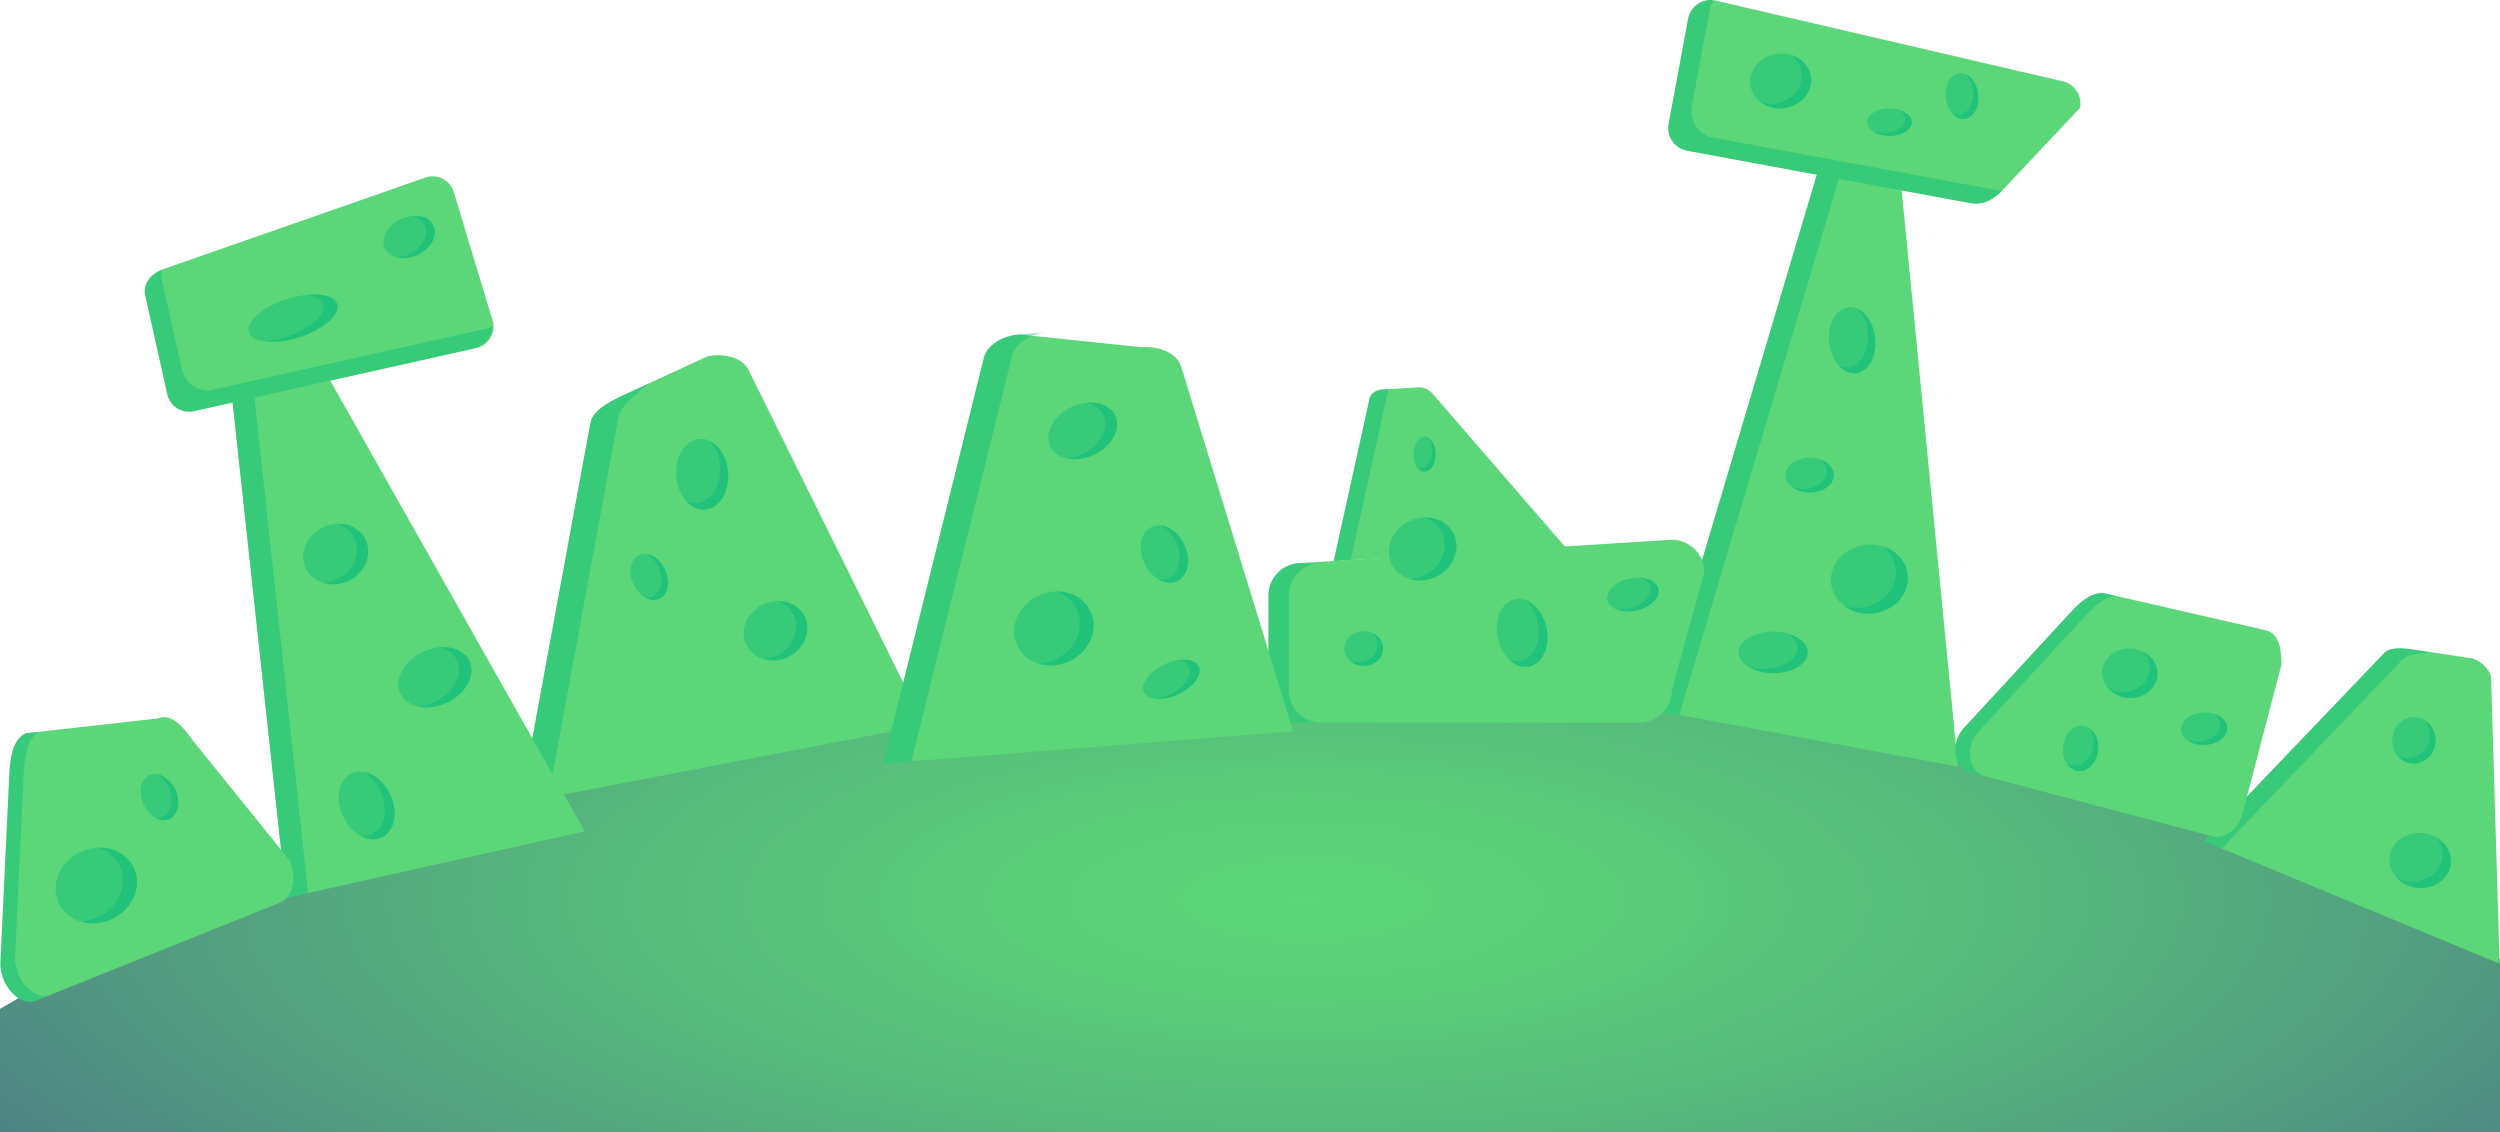 <svg xmlns="http://www.w3.org/2000/svg" xmlns:xlink="http://www.w3.org/1999/xlink" viewBox="0 0 1186.49 537.32"><defs><style>.cls-1{isolation:isolate;}.cls-2{fill:url(#radial-gradient);}.cls-3{fill:#5bd678;}.cls-4{fill:#00ba7c;opacity:0.4;mix-blend-mode:multiply;}</style><radialGradient id="radial-gradient" cx="619.94" cy="426.97" r="385.1" gradientTransform="translate(1900.85 -192.97) rotate(90) scale(1 3)" gradientUnits="userSpaceOnUse"><stop offset="0" stop-color="#5bd678"/><stop offset="0.12" stop-color="#5ace79"/><stop offset="0.3" stop-color="#56b87d"/><stop offset="0.52" stop-color="#519482"/><stop offset="0.77" stop-color="#496289"/><stop offset="1" stop-color="#413091"/></radialGradient></defs><g class="cls-1"><g id="Layer_2" data-name="Layer 2"><g id="Layer_4" data-name="Layer 4"><path class="cls-2" d="M1186.49,455.24v82.08H0V478.81C167.68,380.5,381.55,321.58,614.52,321.58,828.21,321.58,1025.84,371.16,1186.49,455.24Z"/><path class="cls-3" d="M438.69,344.2,247,381l33.15-179.91c.83-5.77,7.48-9.67,15.39-13.41l40.31-18.59c8.57-1.65,16.71,1,19.36,6.39Z"/><path class="cls-4" d="M308.13,181.92c-7.71,6.41-13.94,10.91-14.76,16.68L260.22,378.5,247,381l33.15-179.91c.83-5.77,7.93-10,15.39-13.41Z"/><path class="cls-3" d="M1186.3,457.36l-140.19-58.11,85.24-89.13c2.57-2.94,7.75-2.7,13.57-1.91l28.83,4.33c5.43,2.21,9,6.71,8.56,10.69Z"/><path class="cls-4" d="M1153.45,309.58c-6.69.78-11.18,1-13.76,3.95l-85.23,89.12-8.35-3.4,85.23-89.12c2.58-2.95,8.12-2.71,13.58-1.92Z"/><polygon class="cls-3" points="277.58 394.53 135.85 426.17 107 159.84 140.73 152.31 277.58 394.53"/><polygon class="cls-4" points="117.38 157.53 146.23 423.85 135.85 426.17 107 159.84 117.38 157.53"/><polygon class="cls-3" points="929.27 363.85 786.49 337.39 866.9 67.31 900.89 73.61 929.27 363.85"/><polygon class="cls-4" points="877.36 69.25 796.94 339.33 786.49 337.39 866.9 67.31 877.36 69.25"/><path class="cls-3" d="M743,259.76l-110,6.53,17-77.09c.52-2.36,3-4.16,6-4.34l16.65-1a8.55,8.55,0,0,1,6.92,2.61Z"/><path class="cls-4" d="M658.92,184.69,641,265.81l-8.06.48L650,189c.49-2.24,2.86-3.95,5.7-4.12Z"/><path class="cls-3" d="M225.63,165.29,92.3,195.06a10.6,10.6,0,0,1-12.84-7.7L68.94,140.24c-1.24-5.56,2.83-10.44,8.35-12.43L202.69,84a10.6,10.6,0,0,1,12.84,7.7L234,152.86A10.6,10.6,0,0,1,225.63,165.29Z"/><path class="cls-4" d="M234,155a12.13,12.13,0,0,1-9.2,10.33L93.72,194.74c-7.54,2.21-14-1.81-14.84-10.11l-9.44-42.18c-2.16-6.41.77-11.74,7.19-14.37a13.18,13.18,0,0,0,.2,4.79l9.44,42.28c1.54,6.89,8.07,11.3,14.58,9.85l130.93-29.23A11.89,11.89,0,0,0,234,155Z"/><path class="cls-3" d="M935,96.38,800.62,71.5a10.87,10.87,0,0,1-8.7-12.66l9.26-50A10.86,10.86,0,0,1,813.83.18L978.51,38.49a10.85,10.85,0,0,1,8.7,12.65l-36.3,38.57C946.05,95.08,940.84,97.48,935,96.38Z"/><path class="cls-4" d="M950.15,90.52c-5.27,5.32-10.19,6.79-15.2,5.86L801.75,71.73c-7.13-1.31-11.48-6.5-9.35-15.44l8.34-45c.84-8.47,7.17-11.87,12.41-11.21a15.32,15.32,0,0,0-1.77,4.83l-8.31,44.84c-1.35,7.31,2.87,14.22,9.43,15.44L944.42,89.63C945.21,89.77,949.37,90.55,950.15,90.52Z"/><path class="cls-3" d="M793.48,256.16,617.42,267.23A15.43,15.43,0,0,0,602,282.62v44.93a15.43,15.43,0,0,0,15.39,15.39H778.09a15.43,15.43,0,0,0,15.39-15.39l15.39-56A15.43,15.43,0,0,0,793.48,256.16Z"/><path class="cls-4" d="M627.07,342.94h-9.65A15.43,15.43,0,0,1,602,327.55V282.62a15.43,15.43,0,0,1,15.39-15.39l7.18.2a15.44,15.44,0,0,0-12.93,15.19v44.93A15.44,15.44,0,0,0,627.07,342.94Z"/><path class="cls-3" d="M74.73,341l-62.33,7c-6.09,2.44-7.76,11.31-8,20.37L.22,456.55C-.29,467.29,9,477.71,16.8,475l.38-.15,115.56-46.38c6.09-2.45,8.26-11.44,4.83-20L92,352.06C86.05,343.62,80.82,338.52,74.73,341Z"/><path class="cls-4" d="M24.12,472.07l-6.94,2.78-.38.15C9,477.71-.29,467.29.22,456.55l4.17-88.24c.65-9.81,1.92-17.93,8-20.37l5.75-.65c-4.77,3.31-6.34,10.44-6.82,18.24L7.15,453.76c-.51,10.75,8.76,21.16,16.59,18.45Z"/><path class="cls-3" d="M1075.33,299.14l-75.6-17.36c-6-1.59-12.11,3.28-17.19,9l-50.75,55c-6.18,6.7-4.61,18.29,2.93,20.62l.37.11,114.62,30.35c6,1.6,12.57-3.09,14.51-10.43l18.56-71.06C1082.68,306.78,1081.37,300.74,1075.33,299.14Z"/><path class="cls-4" d="M942,368.35l-6.88-1.82-.37-.11c-7.54-2.33-9.11-13.92-2.93-20.62l50.75-55c5.79-6,11.15-10.61,17.19-9l5,1.17c-5.48-.35-10.79,4.88-15.36,9.67l-50.75,55c-6.18,6.7-4.61,18.29,2.93,20.63Z"/><path class="cls-3" d="M613.73,347.07l-194.57,15.3,47.78-192.55c1.45-5.83,8.42-10.42,16.83-11.09l58.15,6.08c8.7-.68,16.51,3,18.56,8.85Z"/><path class="cls-4" d="M497.15,157.68c-8.4.66-15.38,5.26-16.82,11.09L432.55,361.32l-13.39,1.05,47.78-192.55c1.45-5.83,8.42-10.42,16.83-11.09Z"/><ellipse class="cls-4" cx="206.41" cy="321.44" rx="18.13" ry="13.33" transform="translate(-116.82 117.85) rotate(-25.09)"/><path class="cls-4" d="M222.83,313.75c3.12,6.66-1.7,15.51-10.76,19.76a21.67,21.67,0,0,1-13.55,1.84,23.55,23.55,0,0,0,7.6-2.13c9.07-4.25,13.89-13.1,10.77-19.76-1.53-3.26-4.67-5.4-8.53-6.23C214.8,306.57,220.58,308.94,222.83,313.75Z"/><ellipse class="cls-4" cx="174" cy="382.29" rx="12.33" ry="16.8" transform="translate(-145.68 109.85) rotate(-25.09)"/><path class="cls-4" d="M185.17,377.06c3.93,8.4,2.12,17.56-4,20.44-3.15,1.48-6.84,1-10.21-.89a9.61,9.61,0,0,0,5.48-.77c6.17-2.89,8-12,4.05-20.44a20.28,20.28,0,0,0-8.08-9.1C177.27,367,182.33,371,185.17,377.06Z"/><ellipse class="cls-4" cx="552.63" cy="262.94" rx="10.45" ry="14.23" transform="translate(-59.35 259.14) rotate(-25.09)"/><path class="cls-4" d="M562.09,258.51c3.33,7.12,1.8,14.88-3.43,17.32-2.67,1.26-5.79.87-8.65-.75a8.15,8.15,0,0,0,4.65-.66c5.22-2.44,6.75-10.2,3.42-17.31a17.18,17.18,0,0,0-6.84-7.71C555.4,250,559.68,253.38,562.09,258.51Z"/><ellipse class="cls-4" cx="647.24" cy="307.8" rx="9.22" ry="8.24"/><path class="cls-4" d="M656.46,307.79c0,4.55-4.12,8.25-9.21,8.25a9.77,9.77,0,0,1-6.64-2.51,10.14,10.14,0,0,0,4,.79c5.09,0,9.21-3.7,9.21-8.25a7.77,7.77,0,0,0-2.59-5.72A8.24,8.24,0,0,1,656.46,307.79Z"/><ellipse class="cls-4" cx="858.85" cy="225.49" rx="11.49" ry="8.24"/><path class="cls-4" d="M870.34,225.48c0,4.55-5.13,8.25-11.48,8.25a13.91,13.91,0,0,1-8.27-2.51,15.09,15.09,0,0,0,4.94.79c6.34,0,11.48-3.7,11.48-8.25a7.22,7.22,0,0,0-3.23-5.72C867.66,219.36,870.34,222.19,870.34,225.48Z"/><ellipse class="cls-4" cx="896.7" cy="57.97" rx="10.61" ry="6.51"/><path class="cls-4" d="M907.31,58c0,3.6-4.75,6.52-10.61,6.52a14.52,14.52,0,0,1-7.63-2,16,16,0,0,0,4.55.62c5.86,0,10.61-2.92,10.61-6.51,0-1.76-1.14-3.35-3-4.52C904.83,53.13,907.31,55.37,907.31,58Z"/><ellipse class="cls-4" cx="841.53" cy="309.62" rx="16.36" ry="9.86"/><path class="cls-4" d="M857.89,309.6c0,5.45-7.32,9.87-16.35,9.88a22.69,22.69,0,0,1-11.78-3,25.65,25.65,0,0,0,7,.94c9,0,16.35-4.43,16.35-9.88,0-2.66-1.75-5.07-4.6-6.84C854.07,302.28,857.89,305.67,857.89,309.6Z"/><ellipse class="cls-4" cx="676.07" cy="215.58" rx="5.26" ry="8.24"/><path class="cls-4" d="M681.32,215.58c0,4.55-2.34,8.24-5.25,8.25a4.64,4.64,0,0,1-3.78-2.52,3.68,3.68,0,0,0,2.26.79c2.9,0,5.25-3.69,5.25-8.24a11.18,11.18,0,0,0-1.48-5.73C680.09,209.46,681.32,212.29,681.32,215.58Z"/><ellipse class="cls-4" cx="333.26" cy="225.07" rx="12.33" ry="16.8" transform="translate(-16.35 26.34) rotate(-4.42)"/><path class="cls-4" d="M345.55,224.12c.72,9.25-4.21,17.18-11,17.7-3.47.27-6.76-1.45-9.24-4.43a9.76,9.76,0,0,0,5.4,1.21c6.79-.53,11.72-8.45,11-17.7a20.31,20.31,0,0,0-4.35-11.37C341.72,211.9,345,217.45,345.55,224.12Z"/><ellipse class="cls-4" cx="75.67" cy="378.32" rx="8.28" ry="11.44" transform="translate(-153.28 67.78) rotate(-25.09)"/><path class="cls-4" d="M83.17,374.81c2.68,5.72,1.5,11.93-2.65,13.87a7.35,7.35,0,0,1-6.88-.64,6.38,6.38,0,0,0,3.69-.5c4.15-1.94,5.33-8.16,2.65-13.88a13.89,13.89,0,0,0-5.47-6.21C77.82,367.93,81.24,370.68,83.17,374.81Z"/><ellipse class="cls-4" cx="308.13" cy="273.81" rx="8.28" ry="11.44" transform="translate(-87.03 156.49) rotate(-25.09)"/><path class="cls-4" d="M315.63,270.3c2.68,5.72,1.49,11.94-2.65,13.88a7.41,7.41,0,0,1-6.88-.64,6.46,6.46,0,0,0,3.69-.51c4.14-1.94,5.33-8.15,2.65-13.88a14.05,14.05,0,0,0-5.47-6.21C310.28,263.42,313.7,266.17,315.63,270.3Z"/><ellipse class="cls-4" cx="722.39" cy="300.35" rx="11.81" ry="16.31" transform="translate(-47.09 159.08) rotate(-12.17)"/><path class="cls-4" d="M733.94,297.86c1.9,8.8-1.73,17.06-8.11,18.43-3.26.71-6.61-.53-9.36-3.08a9.07,9.07,0,0,0,5.29.47c6.38-1.37,10-9.63,8.11-18.43a20,20,0,0,0-5.63-10.38C728.69,286.59,732.57,291.5,733.94,297.86Z"/><ellipse class="cls-4" cx="774.96" cy="282.14" rx="12.4" ry="7.74" transform="translate(-42.07 169.76) rotate(-12.17)"/><path class="cls-4" d="M787.08,279.53c.9,4.18-3.8,8.74-10.49,10.18a16.66,16.66,0,0,1-9.22-.43,18.75,18.75,0,0,0,5.36-.39c6.7-1.45,11.39-6,10.49-10.19-.44-2-2.13-3.61-4.53-4.52C783,274.51,786.43,276.51,787.08,279.53Z"/><ellipse class="cls-4" cx="45.69" cy="420.23" rx="19.66" ry="17.6" transform="translate(-173.88 59.02) rotate(-25.09)"/><path class="cls-4" d="M63.49,411.89c4.13,8.8-.51,19.67-10.34,24.28a20.77,20.77,0,0,1-15.09,1.12,21.61,21.61,0,0,0,8.37-2c9.83-4.6,14.46-15.47,10.34-24.27a16.64,16.64,0,0,0-10.18-8.73C53.8,402,60.52,405.54,63.49,411.89Z"/><ellipse class="cls-4" cx="675.17" cy="260.55" rx="16.36" ry="14.64" transform="translate(-46.78 310.87) rotate(-25.09)"/><path class="cls-4" d="M690,253.62c3.43,7.32-.42,16.37-8.6,20.2a17.27,17.27,0,0,1-12.56.93,18,18,0,0,0,7-1.69c8.18-3.83,12-12.88,8.61-20.2a13.81,13.81,0,0,0-8.47-7.26C681.91,245.39,687.51,248.33,690,253.62Z"/><ellipse class="cls-4" cx="887.22" cy="274.84" rx="18.3" ry="16.39" transform="translate(-26.13 106.03) rotate(-6.74)"/><path class="cls-4" d="M905.4,272.69c1.06,9-6.22,17.24-16.26,18.42a19.28,19.28,0,0,1-13.66-3.43,20,20,0,0,0,8,.66c10-1.19,17.31-9.44,16.25-18.43a15.47,15.47,0,0,0-6.43-10.69C899.73,261.11,904.63,266.2,905.4,272.69Z"/><ellipse class="cls-4" cx="1010.76" cy="319.48" rx="11.77" ry="13.15" transform="translate(601.56 1297.37) rotate(-84.83)"/><path class="cls-4" d="M1023.86,320.66c-.59,6.48-6.93,11.19-14.16,10.54a13.86,13.86,0,0,1-9.09-4.43,14.32,14.32,0,0,0,5.52,1.64c7.23.65,13.56-4.07,14.15-10.54a11.11,11.11,0,0,0-2.94-8.47A11.75,11.75,0,0,1,1023.86,320.66Z"/><ellipse class="cls-4" cx="1148.63" cy="408.4" rx="13.07" ry="14.6" transform="translate(630.45 1511.87) rotate(-84.42)"/><path class="cls-4" d="M1163.16,409.82c-.7,7.18-7.78,12.37-15.8,11.59a15.4,15.4,0,0,1-10.06-5,16,16,0,0,0,6.11,1.87c8,.78,15.1-4.41,15.8-11.59a12.38,12.38,0,0,0-3.19-9.43C1160.71,399.83,1163.67,404.64,1163.16,409.82Z"/><ellipse class="cls-4" cx="1145.66" cy="351.41" rx="10.98" ry="10.31" transform="translate(684.49 1457.45) rotate(-84.42)"/><path class="cls-4" d="M1155.92,352.41c-.59,6-5.66,10.48-11.33,9.93a10,10,0,0,1-7.06-4.07,9.7,9.7,0,0,0,4.3,1.49c5.67.55,10.75-3.89,11.34-9.93A11.31,11.31,0,0,0,1151,342,11.06,11.06,0,0,1,1155.92,352.41Z"/><ellipse class="cls-4" cx="1046.11" cy="345.76" rx="10.95" ry="7.73" transform="translate(-13.27 43.09) rotate(-2.34)"/><path class="cls-4" d="M1057.05,345.31c.18,4.26-4.58,7.92-10.62,8.17a13.54,13.54,0,0,1-8-2,14.81,14.81,0,0,0,4.73.55c6-.25,10.8-3.9,10.62-8.17a6.72,6.72,0,0,0-3.29-5.23C1054.27,339.68,1056.93,342.23,1057.05,345.31Z"/><ellipse class="cls-4" cx="987.39" cy="355.17" rx="10.83" ry="8.37" transform="translate(544.75 1306.57) rotate(-84.83)"/><path class="cls-4" d="M995.73,355.93c-.54,5.95-4.71,10.44-9.31,10a7.58,7.58,0,0,1-5.7-3.83,6.78,6.78,0,0,0,3.48,1.36c4.61.42,8.77-4.07,9.31-10a12.53,12.53,0,0,0-1.66-7.69C994.51,347.74,996.12,351.63,995.73,355.93Z"/><ellipse class="cls-4" cx="845.09" cy="38.44" rx="14.52" ry="13" transform="translate(1.33 99.45) rotate(-6.74)"/><path class="cls-4" d="M859.51,36.74c.84,7.13-4.93,13.67-12.89,14.61a15.36,15.36,0,0,1-10.84-2.72,15.88,15.88,0,0,0,6.34.52c8-.94,13.73-7.49,12.89-14.61a12.3,12.3,0,0,0-5.1-8.49C855,27.55,858.9,31.59,859.51,36.74Z"/><ellipse class="cls-4" cx="879.01" cy="161.47" rx="10.96" ry="15.74" transform="translate(-12.88 104.28) rotate(-6.74)"/><path class="cls-4" d="M889.89,160.18c1,8.63-3,16.21-9,16.92-3.07.36-6.07-1.14-8.39-3.85a8.26,8.26,0,0,0,4.85.95c6-.71,10.06-8.28,9-16.91a19.73,19.73,0,0,0-4.34-10.5C886,148.87,889.16,154,889.89,160.18Z"/><ellipse class="cls-4" cx="931.13" cy="45.58" rx="7.74" ry="10.94" transform="translate(1.09 109.6) rotate(-6.74)"/><path class="cls-4" d="M938.82,44.67c.71,6-2.16,11.27-6.41,11.78a6.89,6.89,0,0,1-5.92-2.67,5.94,5.94,0,0,0,3.42.66c4.25-.5,7.12-5.78,6.41-11.78a13.66,13.66,0,0,0-3.05-7.29C936.07,36.81,938.31,40.34,938.82,44.67Z"/><ellipse class="cls-4" cx="194.2" cy="112.46" rx="12.75" ry="9.37" transform="translate(-29.36 92.96) rotate(-25.09)"/><path class="cls-4" d="M205.75,107.06c2.19,4.69-1.2,10.91-7.57,13.89a15.29,15.29,0,0,1-9.53,1.3,16.64,16.64,0,0,0,5.34-1.5c6.38-3,9.77-9.21,7.58-13.9a8.26,8.26,0,0,0-6-4.37C200.1,102,204.16,103.68,205.75,107.06Z"/><ellipse class="cls-4" cx="513.86" cy="204.51" rx="17.04" ry="12.53" transform="translate(-38.24 237.18) rotate(-25.09)"/><path class="cls-4" d="M529.29,197.29c2.93,6.27-1.6,14.58-10.12,18.57a20.33,20.33,0,0,1-12.73,1.73,22.23,22.23,0,0,0,7.14-2c8.52-4,13-12.31,10.12-18.57-1.43-3.07-4.38-5.07-8-5.86C521.74,190.55,527.17,192.77,529.29,197.29Z"/><ellipse class="cls-4" cx="139.05" cy="151.03" rx="21.96" ry="9.51" transform="translate(-39.38 49.51) rotate(-17.73)"/><path class="cls-4" d="M160,144.35c1.6,5-6.47,12.05-18,15.74a40,40,0,0,1-15.94,2,47.08,47.08,0,0,0,9.26-2c11.55-3.69,19.62-10.74,18-15.75-.78-2.44-3.72-3.94-7.87-4.41C152.94,139.18,158.82,140.74,160,144.35Z"/><ellipse class="cls-4" cx="555.92" cy="322.43" rx="14.36" ry="7.82" transform="translate(-84.27 266.15) rotate(-25.09)"/><path class="cls-4" d="M568.93,316.34c1.83,3.92-2.51,9.82-9.69,13.18a21.46,21.46,0,0,1-10.37,2.22,25.07,25.07,0,0,0,5.9-1.93c7.19-3.37,11.52-9.27,9.69-13.18-.89-1.91-3.09-3-6-3.21C563.43,312.5,567.61,313.52,568.93,316.34Z"/><ellipse class="cls-4" cx="500.16" cy="298.27" rx="19.2" ry="17.2" transform="translate(-79.28 240.22) rotate(-25.09)"/><path class="cls-4" d="M517.55,290.13c4,8.6-.5,19.22-10.1,23.71a20.25,20.25,0,0,1-14.74,1.1,20.94,20.94,0,0,0,8.17-2c9.61-4.5,14.13-15.12,10.1-23.72a16.23,16.23,0,0,0-9.94-8.52C508.08,280.46,514.64,283.92,517.55,290.13Z"/><ellipse class="cls-4" cx="159.35" cy="262.94" rx="15.7" ry="14.06" transform="translate(-96.46 92.38) rotate(-25.09)"/><path class="cls-4" d="M173.57,256.28c3.29,7-.4,15.72-8.26,19.4a16.57,16.57,0,0,1-12.05.9,17.29,17.29,0,0,0,6.68-1.63c7.85-3.68,11.55-12.36,8.26-19.39a13.28,13.28,0,0,0-8.13-7C165.83,248.38,171.2,251.21,173.57,256.28Z"/><ellipse class="cls-4" cx="368.05" cy="299.38" rx="15.4" ry="13.79" transform="translate(-92.22 184.31) rotate(-25.09)"/><path class="cls-4" d="M382,292.84c3.23,6.9-.4,15.42-8.1,19a16.29,16.29,0,0,1-11.83.88,16.76,16.76,0,0,0,6.55-1.6c7.71-3.6,11.34-12.12,8.11-19a13,13,0,0,0-8-6.84C374.4,285.09,379.67,287.86,382,292.84Z"/></g></g></g></svg>